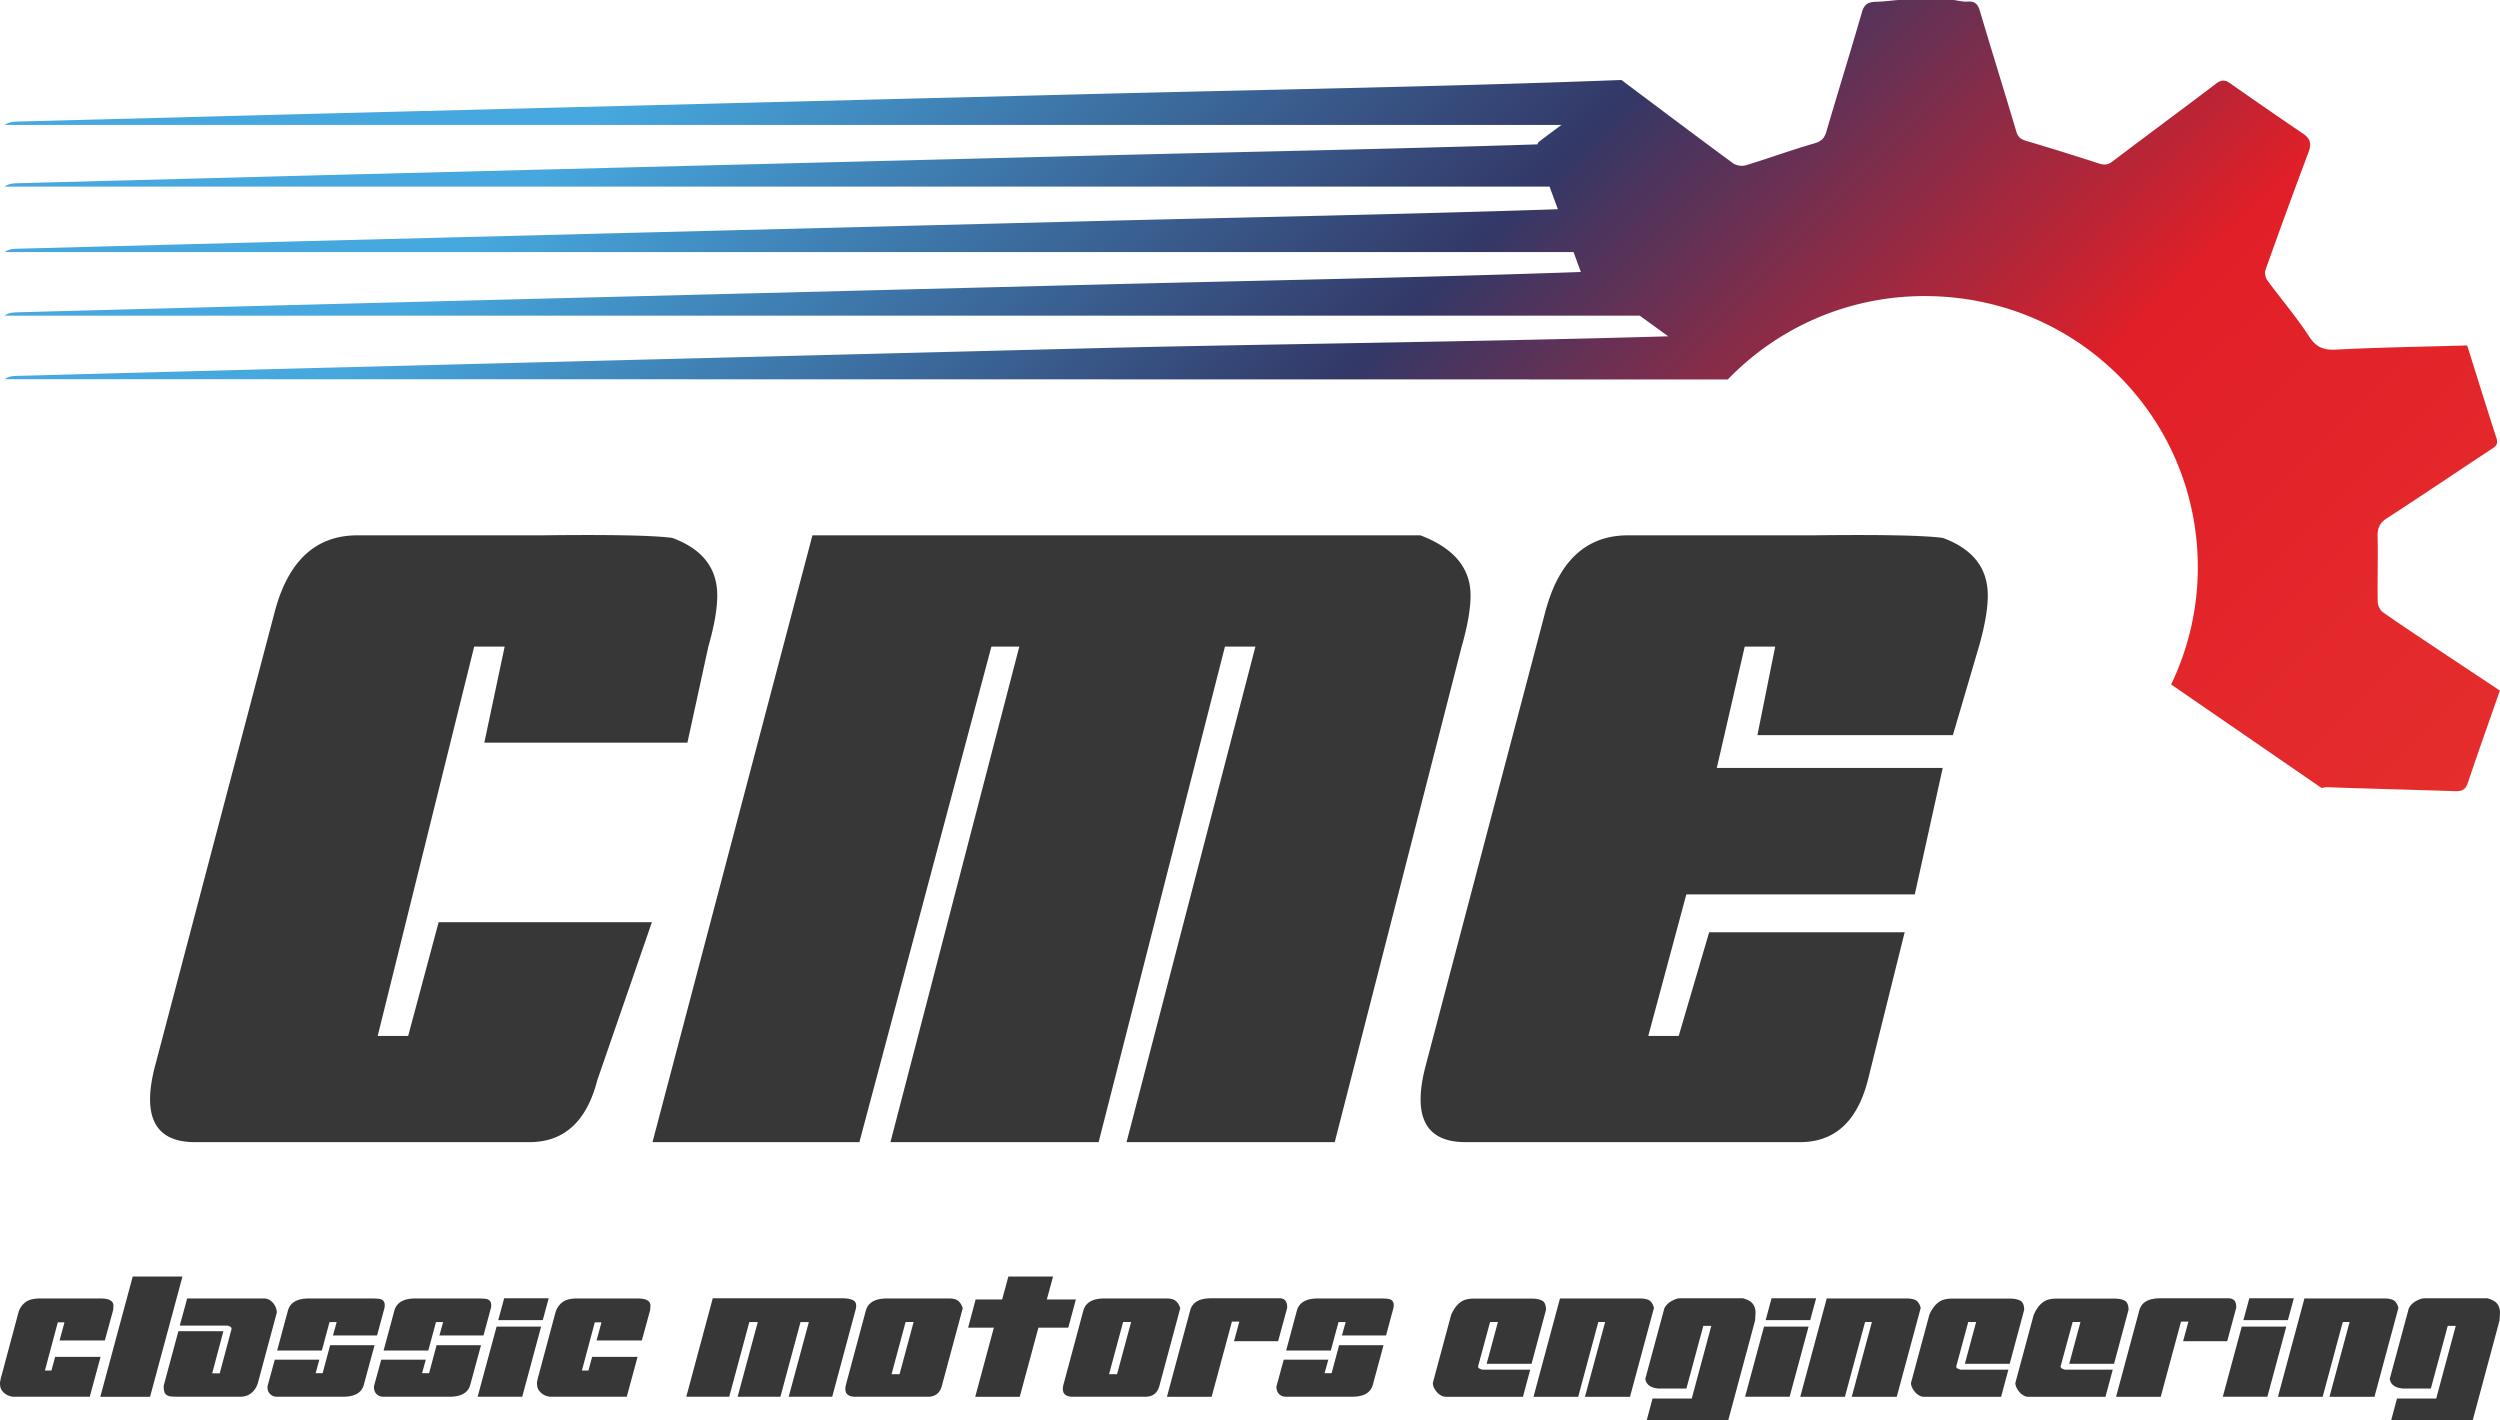 <svg width="294" height="167" fill="none" xmlns="http://www.w3.org/2000/svg"><path fill-rule="evenodd" clip-rule="evenodd" d="M229.747 0h-6.519c-.893.075-1.78.192-2.674.213-.839.021-1.315.288-1.577 1.177-1.358 4.692-2.808 9.357-4.182 14.044-.23.794-.567 1.182-1.428 1.427-2.711.783-5.364 1.758-8.07 2.578-.438.133-1.117.032-1.481-.234-4.321-3.174-8.599-6.402-13.139-9.8-20.396.783-42.087 1.14-62.494 1.657-28.423.719-56.846 1.438-85.269 2.167-13.626.346-27.252.714-40.873 1.07-.502.017-1 .049-1.497.395h183.074c-.872.66-1.754 1.3-2.626 1.97-.08.064-.144.187-.198.314-17.433.56-35.455.895-52.611 1.332-28.423.719-56.846 1.438-85.269 2.162-13.626.352-27.252.72-40.873 1.076-.502.01-1 .048-1.497.394h181.683l.979 2.663c-18.182.607-37.076.953-55.023 1.406-28.423.724-56.846 1.438-85.269 2.168-13.626.346-27.252.713-40.873 1.07-.502.016-1 .048-1.497.394h184.507c.289.783.567 1.566.856 2.343-18.995.666-38.884 1.023-57.724 1.502-28.423.72-56.846 1.438-85.269 2.163-13.626.351-27.252.713-40.873 1.075-.502.016-1 .043-1.497.395h192.288l3.353 2.428c-20.589.618-49.819.953-68.002 1.412-28.423.718-56.846 1.437-85.269 2.167-13.626.346-27.252.714-40.873 1.076-.502.01-1 .042-1.497.389l202.646.032a32.088 32.088 0 0123.129-9.805c17.851-.01 32.124 14.14 32.145 31.875 0 4.985-1.149 9.645-3.139 13.799l17.701 12.18c.225-.064.46-.102.744-.096 4.968.18 9.941.293 14.914.463.819.032 1.268-.16 1.546-1.007 1.208-3.61 2.487-7.19 3.754-10.821-2.567-1.705-4.915-3.26-7.262-4.826-2.166-1.448-4.348-2.876-6.476-4.377-.343-.24-.621-.805-.626-1.225-.048-2.562.043-5.118-.016-7.675-.021-.99.225-1.608 1.107-2.173 4.15-2.684 8.241-5.464 12.369-8.175.508-.335.711-.59.508-1.225-1.176-3.616-2.299-7.253-3.449-10.912-5.321.154-10.375.224-15.412.49-1.524.08-2.369-.298-3.214-1.598-1.471-2.269-3.257-4.34-4.861-6.53-.23-.308-.359-.878-.236-1.23a789.882 789.882 0 015.038-13.777c.369-.975.332-1.625-.588-2.242a668.21 668.21 0 01-8.626-5.96c-.615-.437-1.059-.378-1.674.09-4.037 3.068-8.123 6.072-12.161 9.14-.561.426-1.01.4-1.62.202-2.824-.916-5.658-1.8-8.503-2.642-.642-.191-.973-.442-1.171-1.123-1.396-4.719-2.872-9.416-4.267-14.135-.241-.793-.557-1.193-1.439-1.124-.545.043-1.107-.117-1.658-.186z" fill="url(#paint0_linear)"/><path d="M83.3 76.041l-2.46 11.296H56.957l2.39-11.296h-3.582l-11.348 45.786H48l3.583-13.378h25.08l-6.422 18.581c-1.246 4.857-3.91 7.286-7.984 7.286H22.924c-4.679 0-6.246-2.977-4.7-8.921l14.102-53.519c1.593-5.943 4.823-8.92 9.706-8.92h21.642c7.957-.096 13.086 0 15.375.298 3.534 1.294 5.3 3.547 5.3 6.764 0 1.587-.349 3.595-1.049 6.023zm88.59 0l-14.925 58.275h-24.482l15.155-58.275h-3.583l-14.856 58.275h-24.481l15.155-58.275h-3.283l-15.525 58.275H76.733l18.808-71.36h71.499c3.93 1.491 5.898 3.845 5.898 7.062 0 1.587-.353 3.595-1.048 6.023zm60.831 0l-3.059 10.407h-22.99l2.091-10.407h-3.583l-3.284 14.268h26.568l-3.284 14.87h-26.867l-4.476 16.648h3.578l3.583-12.191h22.99l-4.327 17.394c-1.246 4.857-3.909 7.286-7.989 7.286H172.34c-4.68 0-6.247-2.977-4.701-8.921l14.107-53.519c1.588-5.943 4.824-8.92 9.701-8.92h21.642c7.963-.096 13.086 0 15.375.298 3.535 1.294 5.299 3.547 5.299 6.764 0 1.587-.347 3.595-1.042 6.023zM12.33 157.637H7.005l.578-2.13h-.786l-1.514 5.667h.765l.438-1.609h5.343l-1.273 4.692h-8.98c-.07 0-.192-.016-.353-.064a1.499 1.499 0 01-.518-.223 1.581 1.581 0 01-.471-.437c-.14-.192-.209-.415-.225-.692a1.289 1.289 0 01.038-.506c.032-.192.085-.394.155-.639l1.946-7.265c.123-.5.385-.916.787-1.246.4-.33.989-.485 1.775-.485h7.01c.455 0 .803.032 1.028.118.23.09.385.191.47.314a.713.713 0 01.123.431c-.016.16-.016.33-.032.49l-.978 3.584zm9.129-7.52l-3.813 14.146h-5.85l3.813-14.146h5.85zm-.481 6.429h5.294l-1.32 4.958h.887l1.39-5.214c.016-.091-.016-.16-.107-.245a.93.93 0 00-.38-.155h-5.604l.872-3.19h9.048c.225 0 .417.054.61.155.192.122.347.261.486.415.123.176.225.346.295.538.07.192.107.384.107.538l-2.246 8.356c-.016.053-.07.171-.14.346a2.249 2.249 0 01-.347.517c-.155.192-.37.346-.626.49-.262.133-.593.202-.994.202h-7.241c-.31 0-.572-.016-.797-.032a1.14 1.14 0 01-.54-.154.65.65 0 01-.3-.4 2.29 2.29 0 01-.07-.729l1.723-6.396zm16.872 2.274h-5.257l1.257-4.666c.256-.969 1.075-1.454 2.486-1.454h7.45c.262 0 .486.016.695.032.209.022.385.07.508.155a.67.67 0 01.24.405 1.57 1.57 0 01-.069.724l-.818 3.036h-5.187l.438-1.577h-.84l-.903 3.345zm.973-.623h5.225l-1.257 4.628c-.24.953-1.059 1.432-2.45 1.432h-7.727c-.23 0-.417-.032-.577-.117a1 1 0 01-.38-.33.904.904 0 01-.176-.437.84.84 0 010-.431l.834-3.047h5.24l-.438 1.593h.824l.882-3.291zm11.546.623h-5.257l1.257-4.666c.256-.969 1.075-1.454 2.486-1.454h7.45c.262 0 .486.016.695.032.209.022.385.07.508.155a.67.67 0 01.24.405c.038.186.022.431-.069.724l-.818 3.036h-5.187l.438-1.577h-.84l-.903 3.345zm.973-.623h5.225l-1.257 4.628c-.24.953-1.059 1.432-2.45 1.432h-7.727c-.23 0-.417-.032-.577-.117a1 1 0 01-.38-.33.905.905 0 01-.176-.437.842.842 0 010-.431l.834-3.047h5.24l-.438 1.593h.824l.882-3.291zm7.947-5.518h5.235l-.695 2.567h-5.236l.696-2.567zm-.888 3.329h5.235l-2.224 8.249H56.17l2.23-8.249zm17.081 1.629h-5.327l.578-2.13h-.786l-1.514 5.667h.765l.439-1.609h5.342l-1.273 4.692h-8.979c-.07 0-.192-.016-.347-.064a1.521 1.521 0 01-.524-.223 1.564 1.564 0 01-.466-.437c-.144-.192-.214-.415-.23-.692a1.287 1.287 0 01.038-.506 6.02 6.02 0 01.155-.639l1.947-7.265c.123-.5.385-.916.786-1.246.4-.33.989-.485 1.775-.485h7.011c.454 0 .802.032 1.032.118.225.09.38.191.465.314a.713.713 0 01.123.431c-.016.16-.016.33-.032.49l-.978 3.584zm8.337-4.958h15.214c.626 0 1.08.091 1.374.282.278.187.348.533.209 1.071l-2.749 10.225H92.75l2.37-8.782h-.98l-2.363 8.782h-5.032l2.369-8.782h-.995l-2.363 8.782h-5.049l3.113-11.578zm21.027 8.926h.941l1.653-6.135h-.942l-1.652 6.135zm5.915 1.374c-.225.847-.781 1.278-1.632 1.278h-8.567c-.449 0-.78-.117-.973-.346-.192-.224-.224-.586-.107-1.07l2.332-8.687c.262-.969 1.08-1.454 2.476-1.454h7.326c.471 0 .818.086 1.064.277.225.192.412.469.54.863l-2.459 9.139zm15.759-10.161l-.887 3.312h-3.514l-2.198 8.133h-5.235l2.192-8.133h-3.026l.882-3.312h3.118l.732-2.701h5.257l-.733 2.701h3.412zm3.904 8.787h.941l1.653-6.135h-.941l-1.653 6.135zm5.92 1.374c-.23.847-.786 1.278-1.636 1.278h-8.567c-.45 0-.781-.117-.974-.346-.192-.224-.224-.586-.107-1.07l2.332-8.687c.262-.969 1.08-1.454 2.476-1.454h7.326c.471 0 .818.086 1.064.277.225.192.412.469.541.863l-2.455 9.139zm8.53-7.557l-2.385 8.841h-5.257l2.732-10.162c.262-.953 1.081-1.422 2.455-1.422h8.059c.193 0 .348.037.471.107a.775.775 0 01.278.26c.053.123.107.24.123.363.021.138.021.277.021.399l-1.064 3.914h-5.187l.625-2.3h-.871zm11.631 3.398h-5.252l1.252-4.666c.256-.969 1.075-1.454 2.486-1.454h7.45c.262 0 .486.016.695.032.209.022.385.07.508.155.118.09.203.229.241.405.037.186.021.431-.07.724l-.818 3.036h-5.187l.438-1.577h-.839l-.904 3.345zm.973-.623h5.225l-1.252 4.628c-.245.953-1.064 1.432-2.454 1.432h-7.728c-.229 0-.417-.032-.577-.117a1.006 1.006 0 01-.38-.33.903.903 0 01-.176-.437.829.829 0 010-.431l.834-3.047h5.241l-.439 1.593h.824l.882-3.291zm22.632 2.183h-5.278l1.32-4.91h-.919l-1.407 5.203c-.021.085.016.17.118.24.107.074.246.122.401.159h5.61l-.856 3.191h-9.054c-.224 0-.417-.054-.609-.176a1.565 1.565 0 01-.487-.416 2.119 2.119 0 01-.332-.521 1.263 1.263 0 01-.117-.517l2.155-8.01c.176-.384.348-.692.54-.937.193-.24.385-.432.61-.586.208-.139.438-.245.695-.298.246-.054.524-.086.818-.086h6.808c.54 0 .941.086 1.235.245.294.155.439.517.455 1.055l-1.706 6.364zm11.578 3.883h-5.295l2.369-8.793h-.802l-2.364 8.793h-5.256l3.112-11.563h9.401c.45 0 .819.07 1.081.208.256.154.449.447.572.9l-2.818 10.455zm6.636-.975h-3.289c-.909-.069-1.428-.447-1.551-1.124l2.209-8.18c.037-.16.123-.314.262-.469.123-.16.283-.298.471-.421a3.12 3.12 0 01.577-.293 1.52 1.52 0 01.588-.122h7.402c.395.122.695.261.903.415.209.176.348.368.434.592.085.229.123.468.123.729-.017.261-.038.554-.054.868L203.249 167h-9.588l.674-2.53h4.615l2.299-8.548h-.941l-1.984 7.366zm10.011-10.609h5.241l-.695 2.567h-5.241l.695-2.567zm-.888 3.329h5.241l-2.23 8.249h-5.235l2.224-8.249zm15.61 8.255h-5.294l2.369-8.793h-.802l-2.369 8.793h-5.252l3.113-11.563h9.401c.449 0 .813.07 1.075.208.262.154.454.447.577.9l-2.818 10.455zm13.284-3.883h-5.273l1.321-4.91h-.925l-1.407 5.203c-.021.085.016.17.123.24.102.074.241.122.396.159h5.61l-.856 3.191h-9.053a1.06 1.06 0 01-.605-.176 1.507 1.507 0 01-.486-.416 1.84 1.84 0 01-.332-.521 1.188 1.188 0 01-.123-.517l2.16-8.01a4.44 4.44 0 01.541-.937c.187-.24.379-.432.604-.586.208-.139.438-.245.695-.298.246-.054.524-.086.824-.086h6.802c.54 0 .941.086 1.235.245.3.155.439.517.455 1.055l-1.706 6.364zm12.273 0h-5.273l1.321-4.91h-.92l-1.412 5.203c-.016.085.022.17.123.24.107.074.246.122.401.159h5.605l-.856 3.191h-9.048a1.09 1.09 0 01-.61-.176 1.573 1.573 0 01-.486-.416 2.119 2.119 0 01-.332-.521 1.263 1.263 0 01-.123-.517l2.161-8.01c.176-.384.347-.692.54-.937a2.71 2.71 0 01.609-.586c.209-.139.433-.245.695-.298a3.82 3.82 0 01.819-.086h6.807c.54 0 .936.086 1.236.245.294.155.433.517.449 1.055l-1.706 6.364zm7.872-4.958l-2.385 8.841h-5.252l2.733-10.162c.257-.953 1.075-1.422 2.455-1.422h8.053c.193 0 .348.037.471.107a.835.835 0 01.283.26c.048.123.102.24.118.363.016.138.016.277.016.399l-1.059 3.914h-5.187l.625-2.3h-.871zm8.032-2.743h5.235l-.695 2.567h-5.235l.695-2.567zm-.888 3.329h5.236l-2.225 8.249H261.4l2.23-8.249zm15.605 8.255h-5.289l2.364-8.793h-.802l-2.364 8.793h-5.257l3.112-11.563h9.402c.454 0 .818.07 1.08.208.262.154.454.447.572.9l-2.818 10.455zm6.636-.975h-3.288c-.904-.069-1.428-.447-1.551-1.124l2.208-8.18a1.14 1.14 0 01.262-.469c.123-.16.284-.298.471-.421.176-.117.369-.207.578-.293a1.54 1.54 0 01.593-.122h7.396c.401.122.695.261.904.415.208.176.347.368.433.592.085.229.123.468.123.729-.016.261-.038.554-.054.868L290.797 167h-9.589l.679-2.53h4.61l2.3-8.548h-.942l-1.984 7.366z" fill="#373738"/><defs><linearGradient id="paint0_linear" x1="244.202" y1="138.14" x2="61.13" y2="-45.633" gradientUnits="userSpaceOnUse"><stop stop-color="#E52D2D"/><stop offset=".251" stop-color="#E11F28"/><stop offset=".49" stop-color="#333867"/><stop offset=".812" stop-color="#46A8DE"/><stop offset="1" stop-color="#46A8DE"/></linearGradient></defs></svg>